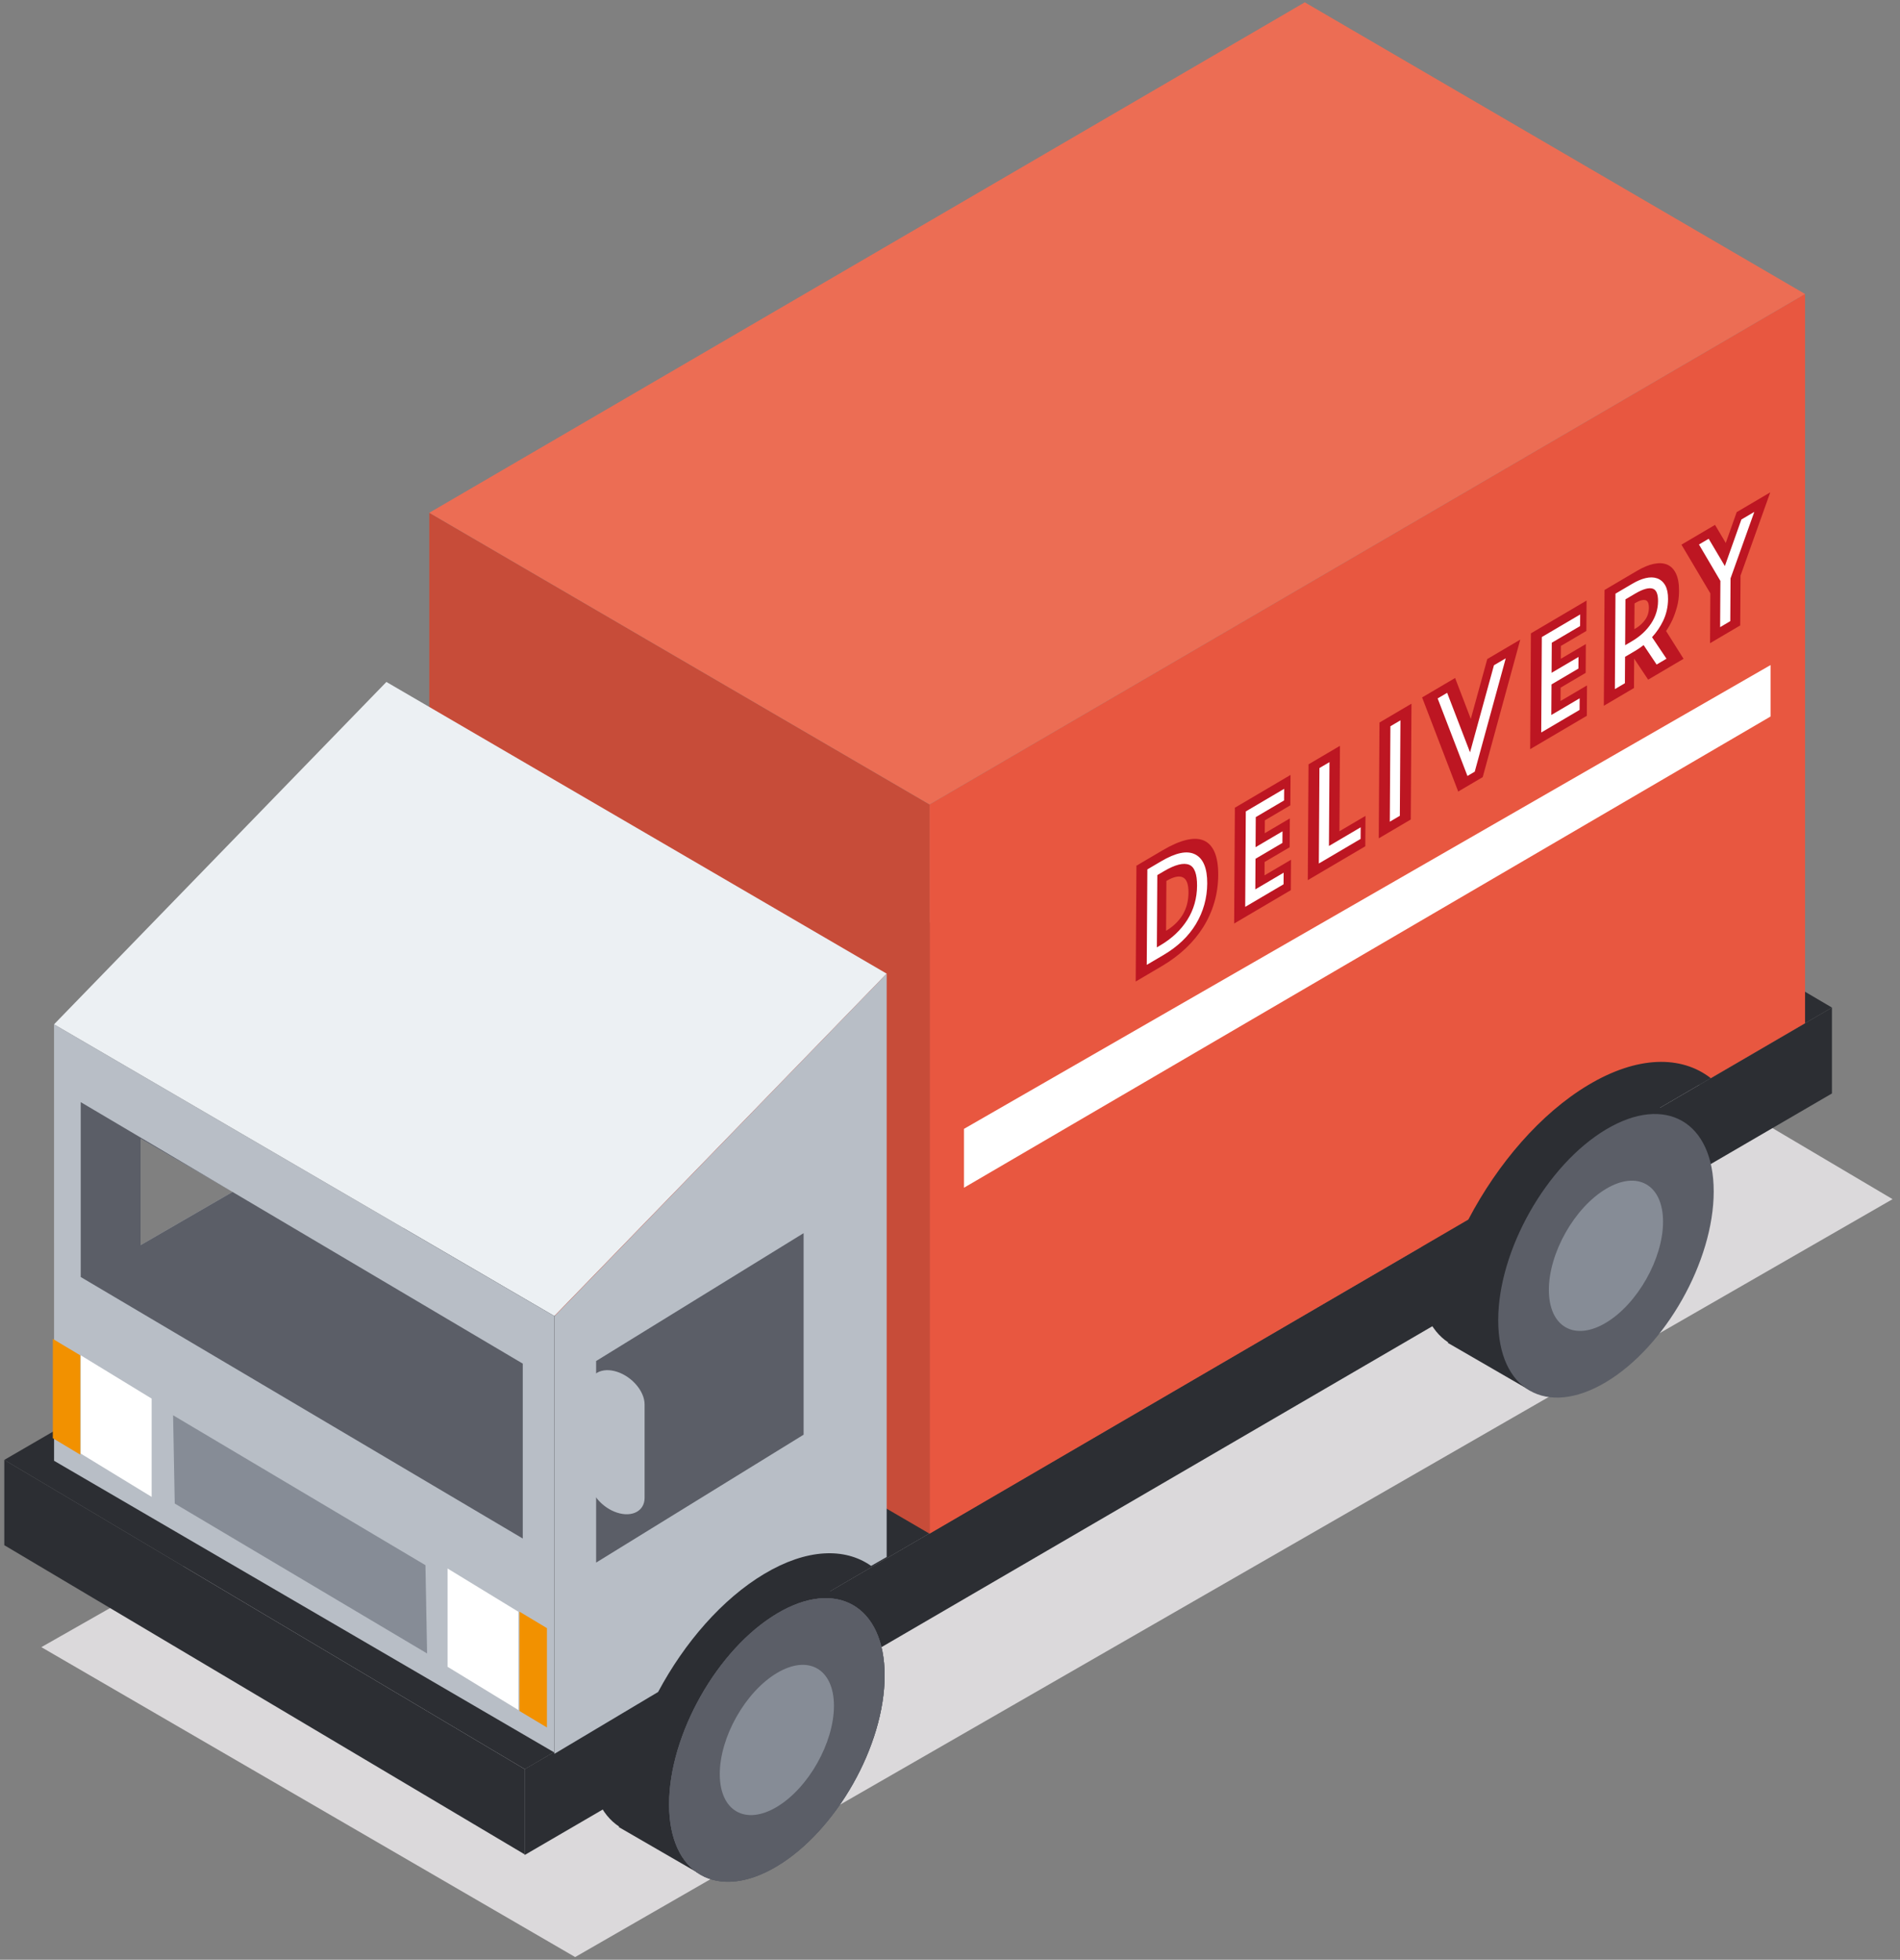 <svg xmlns="http://www.w3.org/2000/svg" width="161" height="166" viewBox="0 0 161 166">
  <rect x="0" y="0" width="161" height="166" fill="#808080" stroke="none"/>
  <g fill="none" fill-rule="evenodd">
    <polygon fill="#DBD9DB" points="160.37 101.576 116.183 75.439 3.504 139.523 48.737 165.774" style="mix-blend-mode:multiply"/>
    <polyline fill="#2C2E33" points="44.474 149.862 155.233 85.347 111.113 59.385 .364 123.662 44.474 149.862"/>
    <polygon fill="#2C2E33" points="44.459 157.13 44.459 149.856 155.233 85.347 155.233 92.622"/>
    <path fill="#2C2E33" d="M142.697,95.021 L135.834,90.993 C134.182,90.047 131.901,90.215 129.383,91.719 C124.34,94.731 120.253,101.963 120.253,107.873 C120.253,110.697 121.188,112.705 122.714,113.706 L122.688,113.751 L129.672,117.792 L142.697,95.021"/>
    <path fill="#5B5E67" d="M145.214,100.92 C145.214,106.829 141.126,114.061 136.084,117.074 C131.041,120.086 126.953,117.738 126.953,111.829 C126.953,105.92 131.041,98.688 136.084,95.675 C141.126,92.663 145.214,95.011 145.214,100.92"/>
    <path fill="#868C96" d="M140.921,103.485 C140.921,106.615 138.755,110.447 136.084,112.043 C133.412,113.639 131.246,112.395 131.246,109.264 C131.246,106.133 133.412,102.302 136.084,100.706 C138.755,99.11 140.921,100.354 140.921,103.485"/>
    <path fill="#2C2E33" d="M72.442,136.033 L65.579,132.005 C63.927,131.059 61.646,131.226 59.128,132.731 C54.085,135.743 49.997,142.975 49.997,148.884 C49.997,151.709 50.933,153.717 52.459,154.718 L52.433,154.763 L59.417,158.803 L72.442,136.033"/>
    <path fill="#5B5E67" d="M74.959,141.931 C74.959,147.84 70.871,155.072 65.829,158.085 C60.786,161.097 56.698,158.749 56.698,152.84 C56.698,146.931 60.786,139.699 65.829,136.687 C70.871,133.675 74.959,136.023 74.959,141.931"/>
    <path fill="#5B5E67" d="M74.959,141.931 C74.959,147.84 70.871,155.072 65.829,158.085 C60.786,161.097 56.698,158.749 56.698,152.84 C56.698,146.931 60.786,139.699 65.829,136.687 C70.871,133.675 74.959,136.023 74.959,141.931"/>
    <path fill="#5B5E67" d="M74.959,141.931 C74.959,147.84 70.871,155.072 65.829,158.085 C60.786,161.097 56.698,158.749 56.698,152.84 C56.698,146.931 60.786,139.699 65.829,136.687 C70.871,133.675 74.959,136.023 74.959,141.931"/>
    <path fill="#868C96" d="M70.666,144.496 C70.666,147.626 68.5,151.458 65.829,153.054 C63.157,154.65 60.991,153.406 60.991,150.276 C60.991,147.145 63.157,143.313 65.829,141.717 C68.5,140.121 70.666,141.366 70.666,144.496"/>
    <polyline fill="#C74C39" points="78.768 129.914 36.376 105.205 36.376 43.436 78.768 68.144 78.768 129.914"/>
    <path fill="#E85740" d="M78.768,68.144 L78.768,129.914 L124.422,103.305 C126.919,98.544 130.546,94.318 134.585,91.906 C138.745,89.42 142.468,89.382 144.969,91.329 L152.955,86.675 L152.955,24.904 L78.768,68.144"/>
    <polyline fill="#EC6D54" points="78.768 68.144 152.955 24.904 110.562 .197 36.376 43.436 78.768 68.144"/>
    <polyline fill="#ECF0F3" points="32.742 57.765 75.134 82.473 46.972 111.476 4.579 86.768 32.742 57.765"/>
    <path fill="#B8BEC6" d="M46.974,148.445 L4.582,123.737 L4.579,86.768 L46.972,111.476 L46.974,148.445 Z M11.918,105.467 L19.704,100.963 L11.918,96.46 L11.918,105.467 Z"/>
    <polyline fill="#2C2E33" points="44.474 157.086 .364 130.887 .364 123.662 44.474 149.862 44.474 157.086"/>
    <path fill="#B8BEC6" d="M64.752,133.322 C68.351,131.171 71.586,131.068 73.818,132.641 L75.134,131.889 L75.134,82.473 L46.977,111.499 L46.977,148.561 L55.767,143.32 C57.996,139.143 61.196,135.446 64.752,133.322"/>
    <polyline fill="#FFFFFF" points="12.85 126.795 6.84 123.126 6.84 114.801 12.85 118.47 12.85 126.795"/>
    <polyline fill="#FFFFFF" points="43.934 144.854 37.924 141.185 37.924 132.86 43.934 136.529 43.934 144.854"/>
    <polyline fill="#5B5E67" points="50.514 132.36 68.095 121.527 68.095 104.455 50.514 115.287 50.514 132.36"/>
    <polyline fill="#868C96" points="36.191 140.058 14.807 127.359 14.667 119.881 36.051 132.58 36.191 140.058"/>
    <path fill="#5B5E67" d="M44.297,130.322 L6.84,108.17 L6.84,93.356 L44.297,115.507 L44.297,130.322 Z M11.918,105.467 L19.704,100.963 L11.918,96.46 L11.918,105.467 Z"/>
    <path fill="#B8BEC6" d="M52.288,128.129 L52.288,128.129 C51.005,127.713 49.955,126.469 49.955,125.365 L49.955,117.449 C49.955,116.345 51.005,115.782 52.288,116.199 C53.571,116.615 54.621,117.859 54.621,118.963 L54.621,126.879 C54.621,127.983 53.571,128.546 52.288,128.129"/>
    <polyline fill="#F29100" points="46.346 146.326 44.019 144.931 44.019 136.518 46.346 137.912 46.346 146.326"/>
    <polyline fill="#F29100" points="6.803 123.219 4.476 121.825 4.476 113.412 6.803 114.806 6.803 123.219"/>
    <path fill="#BD1622" d="M96.236,83.14 L96.297,73.331 L98.518,72.023 C99.27,71.58 99.94,71.289 100.526,71.149 C101.113,71.008 101.608,71.024 102.009,71.198 C102.41,71.373 102.715,71.703 102.924,72.191 C103.132,72.679 103.233,73.326 103.228,74.129 C103.224,74.933 103.113,75.704 102.897,76.441 C102.681,77.179 102.369,77.873 101.963,78.523 C101.557,79.172 101.059,79.776 100.469,80.333 C99.879,80.89 99.209,81.39 98.456,81.833 L96.236,83.14 L96.236,83.14 Z M98.81,78.841 C99.41,78.487 99.875,78.04 100.206,77.499 C100.536,76.957 100.703,76.329 100.708,75.613 C100.712,74.898 100.551,74.465 100.226,74.315 C99.899,74.164 99.437,74.267 98.836,74.62 L98.81,78.841 L98.81,78.841 Z"/>
    <polyline fill="#BD1622" points="104.639 68.419 109.356 65.641 109.34 68.215 107.18 69.487 107.173 70.576 109.297 69.325 109.281 71.767 107.157 73.017 107.15 74.149 109.395 72.827 109.379 75.401 104.578 78.228 104.639 68.419"/>
    <polyline fill="#BD1622" points="110.88 64.744 113.544 63.175 113.499 70.411 115.707 69.111 115.691 71.685 110.818 74.553 110.88 64.744"/>
    <polyline fill="#BD1622" points="116.893 61.203 119.605 59.606 119.544 69.416 116.831 71.013 116.893 61.203"/>
    <polyline fill="#BD1622" points="123.302 57.43 124.631 60.896 126.027 55.825 128.823 54.178 125.641 65.826 123.564 67.049 120.505 59.076 123.302 57.43"/>
    <polyline fill="#BD1622" points="129.723 53.649 134.44 50.871 134.423 53.445 132.263 54.717 132.257 55.805 134.38 54.555 134.365 56.996 132.241 58.247 132.234 59.379 134.478 58.058 134.462 60.632 129.661 63.459 129.723 53.649"/>
    <path fill="#BD1622" d="M135.964,49.973 L138.725,48.348 C139.237,48.047 139.71,47.851 140.145,47.761 C140.58,47.671 140.957,47.693 141.275,47.828 C141.593,47.964 141.84,48.215 142.017,48.585 C142.194,48.955 142.281,49.449 142.277,50.066 C142.274,50.556 142.215,51.006 142.101,51.415 C141.987,51.824 141.861,52.181 141.723,52.487 C141.562,52.836 141.381,53.158 141.179,53.452 L142.659,55.804 L139.659,57.571 L138.474,55.792 L138.459,58.278 L135.903,59.783 L135.964,49.973 L135.964,49.973 Z M138.491,53.292 L138.623,53.215 C138.926,53.036 139.185,52.8 139.398,52.508 C139.61,52.217 139.718,51.876 139.721,51.483 C139.723,51.091 139.619,50.874 139.408,50.832 C139.197,50.791 138.94,50.86 138.636,51.038 L138.504,51.116 L138.491,53.292 L138.491,53.292 Z"/>
    <polyline fill="#BD1622" points="144.93 50.262 142.481 46.136 145.326 44.461 146.236 45.991 147.162 43.38 150.006 41.705 147.487 48.757 147.46 52.977 144.904 54.483 144.93 50.262"/>
    <path fill="#FFFFFF" d="M101.271,72.37 L101.27,72.369 C100.585,72.027 99.638,72.222 98.375,72.966 L97.223,73.644 L97.172,81.73 L98.599,80.89 C99.801,80.182 100.726,79.297 101.346,78.26 C101.969,77.219 102.289,76.067 102.297,74.837 C102.304,73.545 101.959,72.715 101.271,72.37 L101.271,72.37 Z M98.067,74.126 L98.644,73.787 C99.58,73.236 100.296,73.057 100.772,73.253 C101.218,73.438 101.441,74.034 101.435,75.025 C101.429,76.086 101.153,77.056 100.615,77.909 C100.073,78.769 99.305,79.496 98.331,80.069 L98.029,80.247 L98.067,74.126 L98.067,74.126 Z"/>
    <polyline fill="#FFFFFF" points="105.514 76.818 108.765 74.904 108.772 73.921 106.371 75.335 106.387 72.744 108.667 71.401 108.674 70.418 106.393 71.761 106.409 69.215 108.809 67.801 108.816 66.818 105.565 68.733 105.514 76.818"/>
    <polyline fill="#FFFFFF" points="112.656 64.557 111.805 65.057 111.754 73.144 115.294 71.06 115.3 70.077 112.611 71.66 112.656 64.557"/>
    <polyline fill="#FFFFFF" points="117.767 69.603 118.618 69.102 118.669 61.017 117.818 61.517 117.767 69.603"/>
    <polyline fill="#FFFFFF" points="124.566 63.728 122.627 58.686 121.821 59.16 124.347 65.729 124.965 65.364 127.593 55.762 126.593 56.35 124.566 63.728"/>
    <polyline fill="#FFFFFF" points="130.598 62.048 133.848 60.134 133.855 59.151 131.454 60.565 131.47 57.974 133.751 56.631 133.758 55.648 131.477 56.991 131.493 54.444 133.893 53.031 133.899 52.048 130.648 53.962 130.598 62.048"/>
    <path fill="#FFFFFF" d="M141.345,50.745 C141.348,50.261 141.273,49.887 141.115,49.599 C140.949,49.298 140.713,49.092 140.414,48.987 C140.132,48.889 139.803,48.884 139.435,48.971 C139.09,49.053 138.714,49.213 138.318,49.447 L136.89,50.287 L136.839,58.373 L137.689,57.872 L137.703,55.637 L138.556,55.135 C138.799,54.992 139.04,54.827 139.275,54.643 L140.377,56.29 L141.213,55.797 L139.989,53.974 C140.371,53.557 140.685,53.094 140.925,52.595 C141.2,52.024 141.341,51.401 141.345,50.745 L141.345,50.745 Z M137.734,50.77 L138.586,50.268 C139.23,49.889 139.741,49.751 140.066,49.869 C140.356,49.975 140.501,50.33 140.497,50.926 C140.493,51.594 140.296,52.228 139.913,52.81 C139.523,53.403 138.976,53.909 138.287,54.314 L137.71,54.655 L137.734,50.77 L137.734,50.77 Z"/>
    <polyline fill="#FFFFFF" points="147.559 44.005 146.159 47.948 144.788 45.637 143.965 46.121 145.781 49.208 145.757 53.123 146.619 52.614 146.641 48.992 148.654 43.36 147.559 44.005"/>
    <polyline fill="#FFFFFF" points="81.685 95.621 150.031 56.334 150.031 60.692 81.685 100.607 81.685 95.621"/>
  </g>
</svg>
